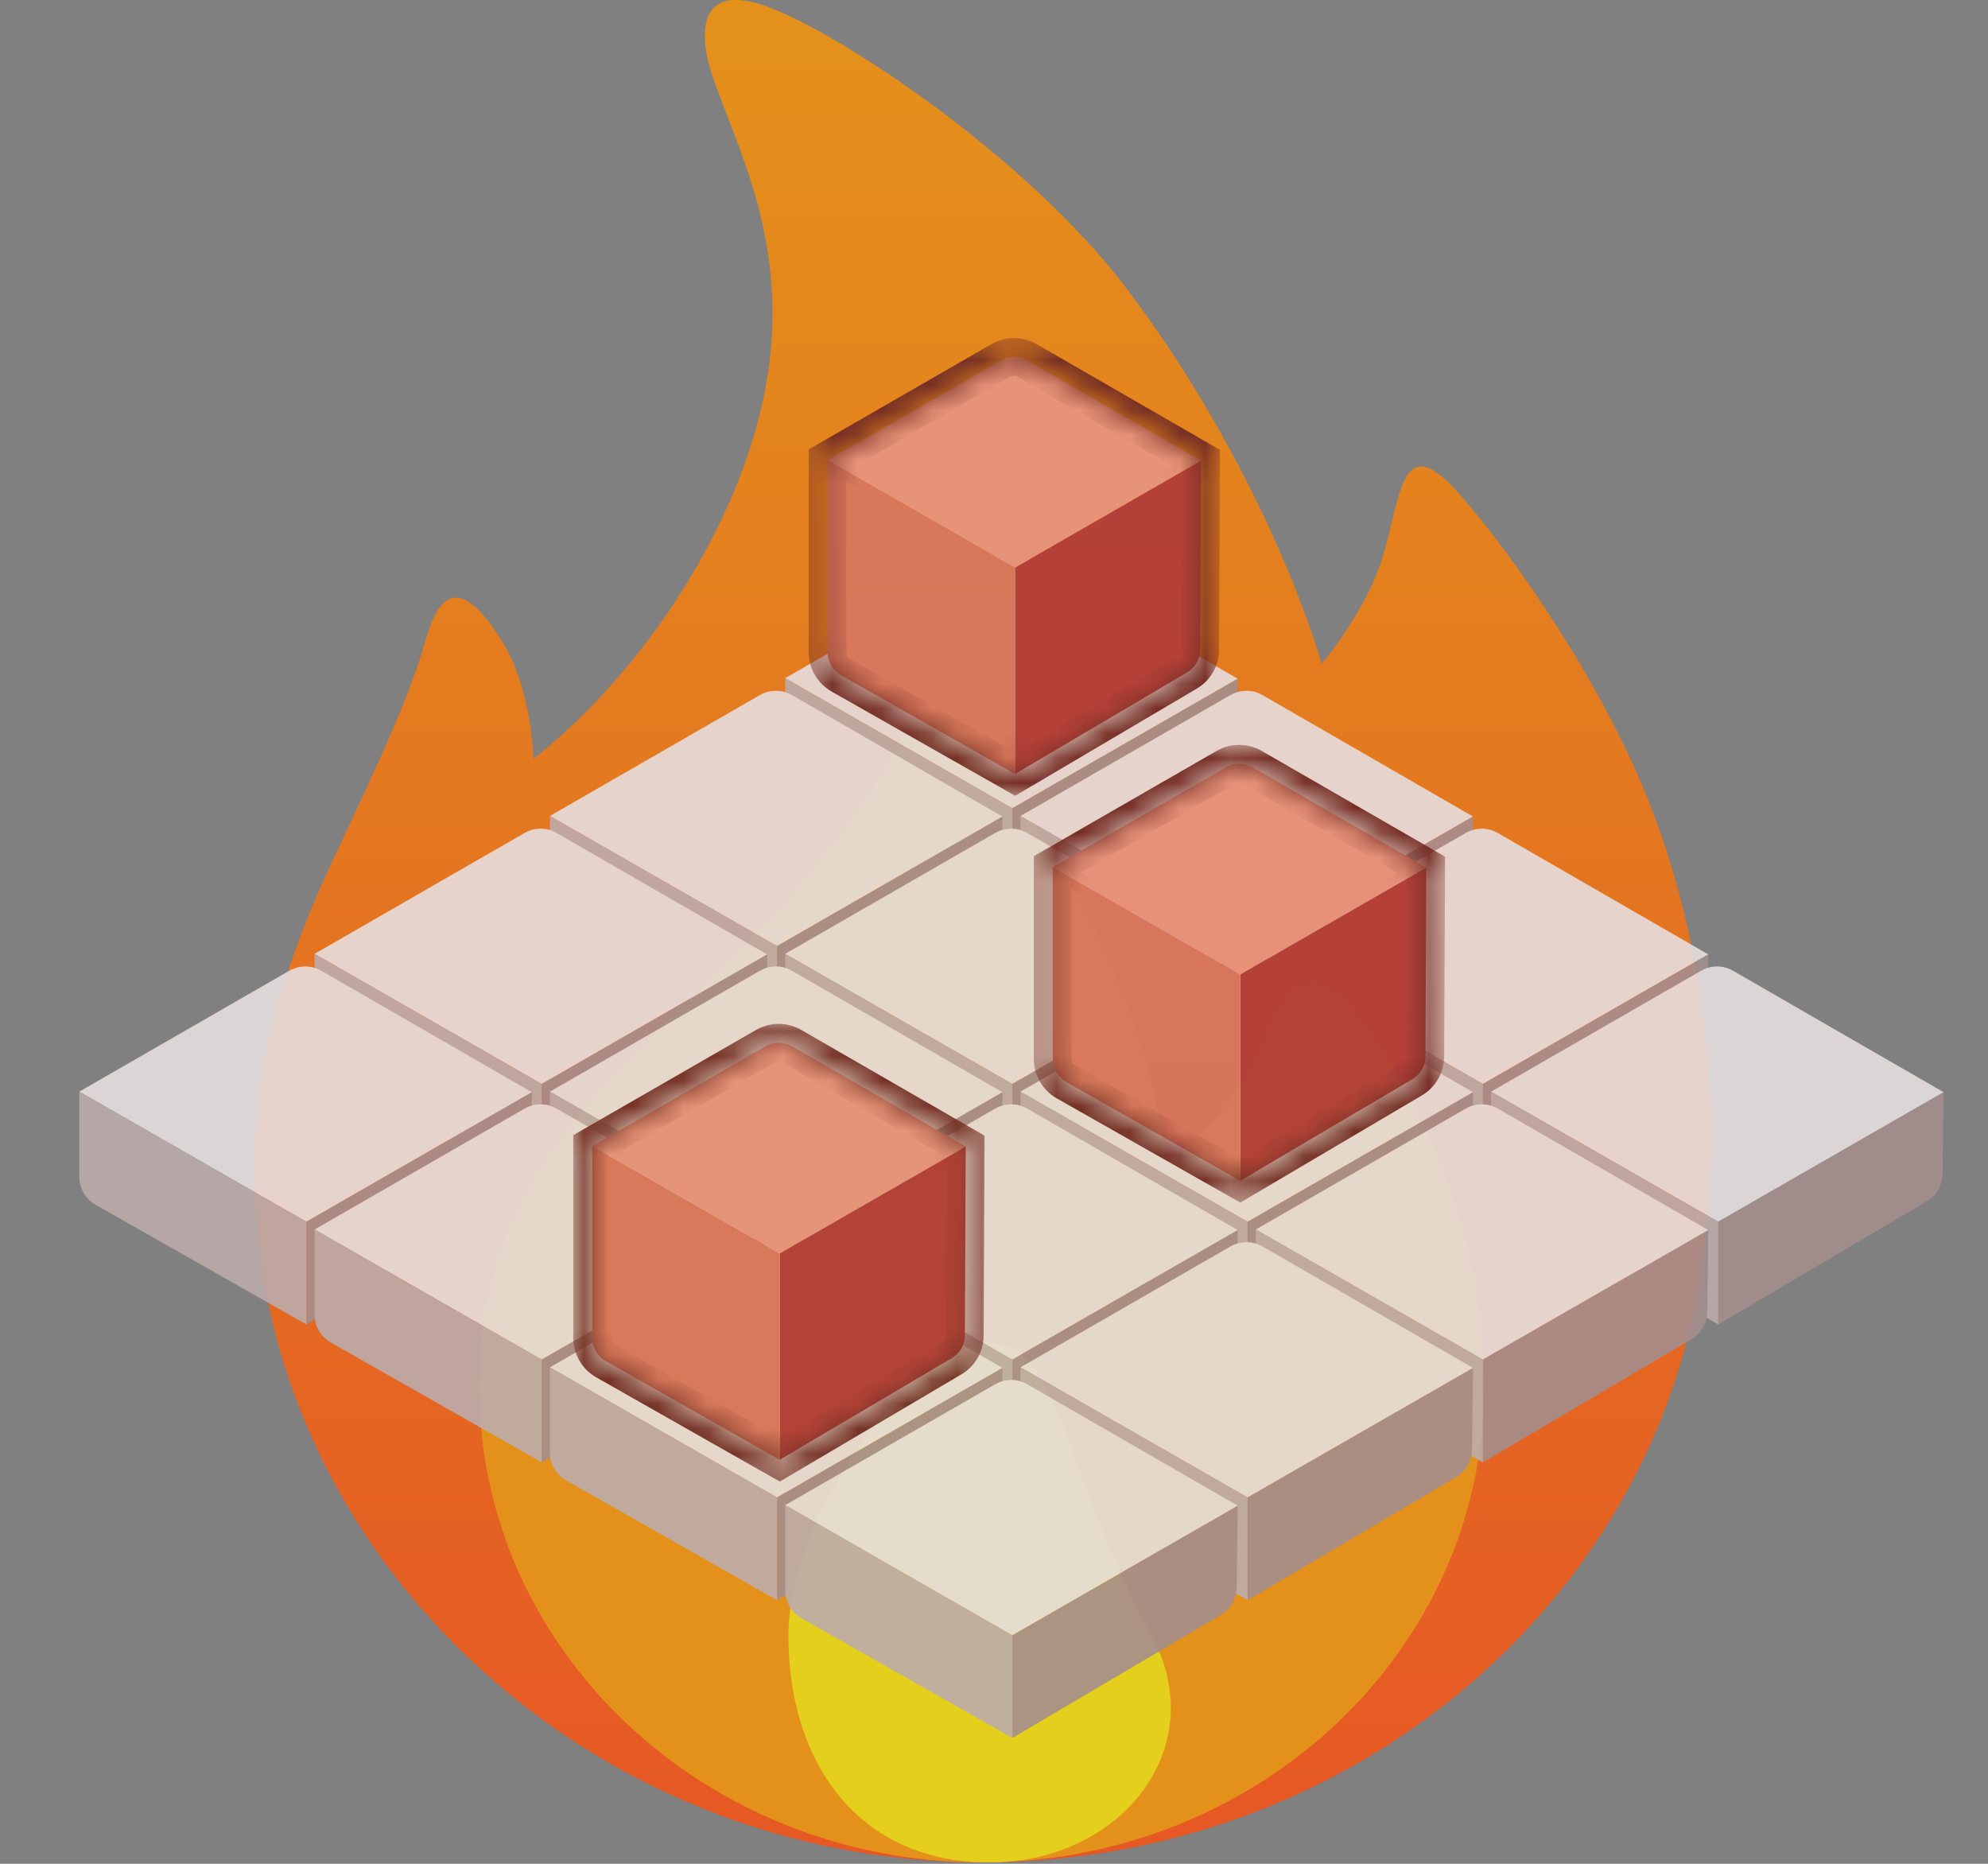 <svg width="80" height="75" viewBox="0 0 80 75" fill="none" xmlns="http://www.w3.org/2000/svg">
<rect x="0" y="0" width="80" height="75" fill="#808080" stroke="none"/>
<g style="mix-blend-mode:plus-lighter" opacity="0.8">
<g clip-path="url(#clip0_8470_2348)">
<path fill-rule="evenodd" clip-rule="evenodd" d="M68.708 48.473C68.056 63.196 55.232 74.944 39.502 74.944C23.355 74.944 10.266 62.15 10.266 47.297C10.266 45.312 10.228 41.344 13.376 34.65C15.26 30.644 16.441 28.127 17.108 25.826C17.475 24.562 18.187 22.553 20.219 25.826C21.416 27.756 21.463 30.532 21.463 30.532C21.463 30.532 25.919 27.299 28.927 21.121C33.337 12.064 29.819 6.65 28.616 2.885C28.2 1.583 27.939 -0.758 30.794 0.238C33.702 1.253 41.392 6.343 45.412 11.709C51.149 19.366 53.188 26.709 53.188 26.709C53.188 26.709 55.025 24.553 55.676 22.297C56.411 19.75 56.422 17.227 58.786 19.944C61.034 22.529 64.372 27.386 66.251 32.003C69.663 40.388 68.708 48.473 68.708 48.473Z" fill="url(#paint0_linear_8470_2348)"/>
<path fill-rule="evenodd" clip-rule="evenodd" d="M39.502 74.944C28.336 74.944 19.285 66.385 19.285 55.826C19.285 49.455 22 45.587 27.651 40.342C31.268 36.984 34.655 32.859 36.094 30.05C36.377 29.497 37.022 26.615 39.508 29.989C40.812 31.759 42.856 34.905 44.167 37.591C46.427 42.221 46.967 46.709 46.967 46.709C46.967 46.709 49.182 45.474 50.699 42.297C51.188 41.273 52.177 37.396 54.943 41.272C56.971 44.117 59.758 49.231 59.719 55.826C59.719 66.385 50.667 74.944 39.502 74.944Z" fill="#FC9502"/>
<path fill-rule="evenodd" clip-rule="evenodd" d="M39.813 54.062C42.69 54.062 42.69 59.1 46.345 65.827C48.778 70.306 45.139 74.945 39.813 74.945C34.488 74.945 31.727 70.863 31.727 65.827C31.727 60.792 36.936 54.062 39.813 54.062Z" fill="#FCE202"/>
</g>
<g opacity="0.9">
<path d="M31.598 27.29L40.738 32.526L49.809 27.313L41.334 22.424C40.937 22.195 40.447 22.195 40.05 22.423L31.598 27.29Z" fill="#FFF5F5"/>
<path fill-rule="evenodd" clip-rule="evenodd" d="M40.738 32.526V36.659L49.135 31.702C49.525 31.472 49.765 31.054 49.767 30.601L49.809 27.312L40.738 32.526Z" fill="#AD9090"/>
<path d="M40.738 32.525L31.598 27.289V30.72C31.598 31.183 31.846 31.61 32.248 31.838L40.738 36.659V32.525Z" fill="#CAB6B6"/>
<path d="M22.129 32.835L31.269 38.071L40.34 32.858L31.865 27.969C31.468 27.74 30.978 27.74 30.581 27.968L22.129 32.835Z" fill="#FFF5F5"/>
<path fill-rule="evenodd" clip-rule="evenodd" d="M31.27 38.072V42.206L39.666 37.249C40.056 37.019 40.296 36.601 40.298 36.148L40.341 32.859L31.27 38.072Z" fill="#AD9090"/>
<path d="M31.269 38.07L22.129 32.834V36.265C22.129 36.728 22.377 37.155 22.78 37.383L31.269 42.204V38.07Z" fill="#CAB6B6"/>
<path d="M41.066 32.835L50.206 38.071L59.277 32.858L50.803 27.969C50.405 27.74 49.916 27.74 49.518 27.968L41.066 32.835Z" fill="#FFF5F5"/>
<path fill-rule="evenodd" clip-rule="evenodd" d="M50.207 38.072V42.206L58.603 37.249C58.993 37.019 59.233 36.601 59.235 36.148L59.278 32.859L50.207 38.072Z" fill="#AD9090"/>
<path d="M50.206 38.07L41.066 32.834V36.265C41.066 36.728 41.315 37.155 41.717 37.383L50.206 42.204V38.07Z" fill="#CAB6B6"/>
<path d="M31.598 38.383L40.738 43.619L49.809 38.406L41.334 33.518C40.937 33.288 40.447 33.288 40.05 33.517L31.598 38.383Z" fill="#FFF5F5"/>
<path fill-rule="evenodd" clip-rule="evenodd" d="M40.738 43.621V47.755L49.135 42.798C49.525 42.568 49.765 42.15 49.767 41.697L49.809 38.408L40.738 43.621Z" fill="#AD9090"/>
<path d="M40.738 43.619L31.598 38.383V41.814C31.598 42.277 31.846 42.703 32.248 42.932L40.738 47.752V43.619Z" fill="#CAB6B6"/>
<path d="M50.535 38.383L59.675 43.619L68.746 38.406L60.271 33.518C59.874 33.288 59.384 33.288 58.987 33.517L50.535 38.383Z" fill="#FFF5F5"/>
<path fill-rule="evenodd" clip-rule="evenodd" d="M59.676 43.621V47.755L68.072 42.798C68.462 42.568 68.702 42.15 68.704 41.697L68.747 38.408L59.676 43.621Z" fill="#AD9090"/>
<path d="M59.675 43.619L50.535 38.383V41.814C50.535 42.277 50.784 42.703 51.186 42.932L59.675 47.752V43.619Z" fill="#CAB6B6"/>
<path d="M41.066 43.928L50.206 49.164L59.277 43.951L50.803 39.063C50.405 38.833 49.916 38.833 49.518 39.062L41.066 43.928Z" fill="#FFF5F5"/>
<path fill-rule="evenodd" clip-rule="evenodd" d="M50.207 49.166V53.3L58.603 48.343C58.993 48.113 59.233 47.694 59.235 47.242L59.278 43.953L50.207 49.166Z" fill="#AD9090"/>
<path d="M50.206 49.164L41.066 43.928V47.359C41.066 47.822 41.315 48.248 41.717 48.477L50.206 53.297V49.164Z" fill="#CAB6B6"/>
<path d="M60.004 43.928L69.144 49.164L78.215 43.951L69.74 39.063C69.343 38.833 68.853 38.833 68.456 39.062L60.004 43.928Z" fill="#FFF5F5"/>
<path fill-rule="evenodd" clip-rule="evenodd" d="M69.144 49.164V53.298L77.541 48.341C77.931 48.111 78.171 47.693 78.173 47.24L78.216 43.951L69.144 49.164Z" fill="#AD9090"/>
<path d="M69.144 49.164L60.004 43.928V47.359C60.004 47.822 60.252 48.248 60.655 48.477L69.144 53.297V49.164Z" fill="#CAB6B6"/>
<path d="M50.535 49.475L59.675 54.711L68.746 49.498L60.271 44.609C59.874 44.38 59.384 44.38 58.987 44.609L50.535 49.475Z" fill="#FFF5F5"/>
<path fill-rule="evenodd" clip-rule="evenodd" d="M59.676 54.711V58.845L68.072 53.888C68.462 53.658 68.702 53.239 68.704 52.787L68.747 49.498L59.676 54.711Z" fill="#AD9090"/>
<path d="M59.675 54.711L50.535 49.475V52.906C50.535 53.368 50.784 53.795 51.186 54.024L59.675 58.844V54.711Z" fill="#CAB6B6"/>
<path d="M12.66 38.383L21.8 43.619L30.871 38.406L22.396 33.518C21.999 33.288 21.509 33.288 21.112 33.517L12.66 38.383Z" fill="#FFF5F5"/>
<path fill-rule="evenodd" clip-rule="evenodd" d="M21.801 43.621V47.755L30.197 42.798C30.587 42.568 30.827 42.15 30.829 41.697L30.872 38.408L21.801 43.621Z" fill="#AD9090"/>
<path d="M21.8 43.619L12.66 38.383V41.814C12.66 42.277 12.909 42.703 13.311 42.932L21.8 47.752V43.619Z" fill="#CAB6B6"/>
<path d="M3.191 43.928L12.331 49.164L21.402 43.951L12.928 39.063C12.53 38.833 12.041 38.833 11.643 39.062L3.191 43.928Z" fill="#FFF5F5"/>
<path fill-rule="evenodd" clip-rule="evenodd" d="M12.332 49.164V53.298L20.728 48.341C21.118 48.111 21.358 47.693 21.36 47.24L21.403 43.951L12.332 49.164Z" fill="#AD9090"/>
<path d="M12.331 49.164L3.191 43.928V47.359C3.191 47.822 3.44 48.248 3.842 48.477L12.331 53.297V49.164Z" fill="#CAB6B6"/>
<path d="M22.129 43.928L31.269 49.164L40.34 43.951L31.865 39.063C31.468 38.833 30.978 38.833 30.581 39.062L22.129 43.928Z" fill="#FFF5F5"/>
<path fill-rule="evenodd" clip-rule="evenodd" d="M31.27 49.166V53.3L39.666 48.343C40.056 48.113 40.296 47.694 40.298 47.242L40.341 43.953L31.27 49.166Z" fill="#AD9090"/>
<path d="M31.269 49.164L22.129 43.928V47.359C22.129 47.822 22.377 48.248 22.78 48.477L31.269 53.297V49.164Z" fill="#CAB6B6"/>
<path d="M12.66 49.475L21.8 54.711L30.871 49.498L22.396 44.609C21.999 44.38 21.509 44.38 21.112 44.609L12.66 49.475Z" fill="#FFF5F5"/>
<path fill-rule="evenodd" clip-rule="evenodd" d="M21.801 54.711V58.845L30.197 53.888C30.587 53.658 30.827 53.239 30.829 52.787L30.872 49.498L21.801 54.711Z" fill="#AD9090"/>
<path d="M21.8 54.711L12.66 49.475V52.906C12.66 53.368 12.909 53.795 13.311 54.024L21.8 58.844V54.711Z" fill="#CAB6B6"/>
<path d="M31.598 49.475L40.738 54.711L49.809 49.498L41.334 44.609C40.937 44.38 40.447 44.38 40.05 44.609L31.598 49.475Z" fill="#FFF5F5"/>
<path fill-rule="evenodd" clip-rule="evenodd" d="M40.738 54.711V58.845L49.135 53.888C49.525 53.658 49.765 53.239 49.767 52.787L49.809 49.498L40.738 54.711Z" fill="#AD9090"/>
<path d="M40.738 54.711L31.598 49.475V52.906C31.598 53.368 31.846 53.795 32.248 54.024L40.738 58.844V54.711Z" fill="#CAB6B6"/>
<path d="M22.129 55.022L31.269 60.258L40.34 55.045L31.865 50.156C31.468 49.927 30.978 49.927 30.581 50.156L22.129 55.022Z" fill="#FFF5F5"/>
<path fill-rule="evenodd" clip-rule="evenodd" d="M31.27 60.26V64.394L39.666 59.437C40.056 59.207 40.296 58.788 40.298 58.335L40.341 55.047L31.27 60.26Z" fill="#AD9090"/>
<path d="M31.269 60.257L22.129 55.022V58.452C22.129 58.915 22.377 59.342 22.78 59.571L31.269 64.391V60.257Z" fill="#CAB6B6"/>
<path d="M41.066 55.022L50.206 60.258L59.277 55.045L50.803 50.156C50.405 49.927 49.916 49.927 49.518 50.156L41.066 55.022Z" fill="#FFF5F5"/>
<path fill-rule="evenodd" clip-rule="evenodd" d="M50.207 60.26V64.394L58.603 59.437C58.993 59.207 59.233 58.788 59.235 58.335L59.278 55.047L50.207 60.26Z" fill="#AD9090"/>
<path d="M50.206 60.257L41.066 55.022V58.452C41.066 58.915 41.315 59.342 41.717 59.571L50.206 64.391V60.257Z" fill="#CAB6B6"/>
<path d="M31.598 60.567L40.738 65.803L49.809 60.59L41.334 55.701C40.937 55.472 40.447 55.472 40.05 55.701L31.598 60.567Z" fill="#FFF5F5"/>
<path fill-rule="evenodd" clip-rule="evenodd" d="M40.738 65.805V69.938L49.135 64.982C49.525 64.752 49.765 64.333 49.767 63.88L49.809 60.592L40.738 65.805Z" fill="#AD9090"/>
<path d="M40.738 65.802L31.598 60.566V63.997C31.598 64.46 31.846 64.887 32.248 65.116L40.738 69.936V65.802Z" fill="#CAB6B6"/>
<path d="M23.832 46.117L31.377 50.439L38.864 46.136L31.869 42.101C31.541 41.912 31.137 41.912 30.809 42.101L23.832 46.117Z" fill="#FF9982"/>
<path fill-rule="evenodd" clip-rule="evenodd" d="M31.375 50.44V58.743L38.306 54.651C38.628 54.461 38.826 54.116 38.828 53.742L38.863 46.137L31.375 50.44Z" fill="#B92828"/>
<path d="M31.377 50.441L23.832 46.119V53.842C23.832 54.224 24.037 54.577 24.369 54.765L31.377 58.744V50.441Z" fill="#EA7359"/>
<mask id="mask0_8470_2348" style="mask-type:luminance" maskUnits="userSpaceOnUse" x="23" y="41" width="17" height="19">
<path d="M23.07 41.19H39.638V59.653H23.07V41.19ZM23.828 46.118L31.373 50.44L38.861 46.137L31.865 42.102C31.537 41.913 31.133 41.912 30.805 42.101L23.828 46.118ZM31.373 50.44V58.743L38.304 54.652C38.626 54.462 38.824 54.116 38.826 53.742L38.861 46.137L31.373 50.44ZM31.373 50.44L23.828 46.118V53.841C23.828 54.223 24.034 54.575 24.366 54.764L31.373 58.743V50.44Z" fill="white"/>
</mask>
<g mask="url(#mask0_8470_2348)">
<path d="M31.335 41.796L31.525 41.467L31.335 41.358L31.146 41.467L31.335 41.796ZM23.829 54.459H23.449V54.679L23.641 54.788L23.829 54.459ZM38.823 54.345L39.016 54.671L39.201 54.562L39.202 54.347L38.823 54.345ZM23.64 46.447L31.185 50.769L31.562 50.111L24.017 45.789L23.64 46.447ZM31.562 50.769L39.05 46.465L38.672 45.808L31.184 50.111L31.562 50.769ZM31.752 58.743V50.44H30.994V58.743H31.752ZM31.146 41.467L30.616 41.773L30.994 42.43L31.524 42.124L31.146 41.467ZM23.449 53.841V54.459H24.208V53.841H23.449ZM23.641 54.788L24.179 55.093L24.553 54.434L24.016 54.129L23.641 54.788ZM38.63 54.018L38.111 54.325L38.497 54.978L39.016 54.671L38.63 54.018ZM38.447 53.74L38.444 54.343L39.202 54.347L39.205 53.744L38.447 53.74ZM32.055 41.773L31.525 41.467L31.146 42.124L31.676 42.43L32.055 41.773ZM23.829 46.118L23.45 45.461L23.07 45.679V46.118H23.829ZM38.861 46.137L39.619 46.14L39.621 45.7L39.24 45.48L38.861 46.137ZM31.373 58.743L30.999 59.402L31.381 59.619L31.759 59.396L31.373 58.743ZM31.486 42.758L38.482 46.794L39.24 45.48L32.244 41.445L31.486 42.758ZM38.103 46.133L38.068 53.739L39.584 53.746L39.619 46.14L38.103 46.133ZM38.068 53.739C38.067 53.845 38.011 53.944 37.919 53.998L38.689 55.304C39.241 54.978 39.581 54.386 39.584 53.746L38.068 53.739ZM37.919 53.998L30.988 58.09L31.759 59.396L38.689 55.304L37.919 53.998ZM31.748 58.083L24.74 54.104L23.991 55.423L30.999 59.402L31.748 58.083ZM24.74 54.104C24.645 54.05 24.587 53.95 24.587 53.841H23.07C23.07 54.495 23.422 55.1 23.991 55.423L24.74 54.104ZM24.587 53.841V46.118H23.07V53.841H24.587ZM24.207 46.775L31.183 42.758L30.427 41.444L23.45 45.461L24.207 46.775ZM31.183 42.758C31.277 42.704 31.393 42.704 31.486 42.758L32.244 41.445C31.682 41.12 30.989 41.12 30.427 41.444L31.183 42.758Z" fill="#620D0D"/>
</g>
<path d="M33.301 18.522L40.845 22.844L48.333 18.541L41.337 14.505C41.009 14.316 40.605 14.316 40.277 14.505L33.301 18.522Z" fill="#FF9982"/>
<path fill-rule="evenodd" clip-rule="evenodd" d="M40.844 22.844V31.147L47.775 27.056C48.096 26.866 48.295 26.52 48.296 26.146L48.331 18.541L40.844 22.844Z" fill="#B92828"/>
<path d="M40.845 22.843L33.301 18.521V26.244C33.301 26.626 33.506 26.979 33.838 27.168L40.845 31.146V22.843Z" fill="#EA7359"/>
<mask id="mask1_8470_2348" style="mask-type:luminance" maskUnits="userSpaceOnUse" x="32" y="13" width="18" height="20">
<path d="M32.543 13.594H49.111V32.057H32.543V13.594ZM33.301 18.522L40.846 22.845L48.334 18.541L41.338 14.506C41.01 14.317 40.606 14.317 40.278 14.506L33.301 18.522ZM40.846 22.845V31.147L47.777 27.056C48.099 26.866 48.297 26.52 48.298 26.147L48.334 18.541L40.846 22.845ZM40.846 22.845L33.301 18.522V26.245C33.301 26.627 33.506 26.98 33.839 27.168L40.846 31.147V22.845Z" fill="white"/>
</mask>
<g mask="url(#mask1_8470_2348)">
<path d="M40.808 14.2L40.997 13.872L40.808 13.762L40.619 13.871L40.808 14.2ZM33.301 26.863H32.922V27.084L33.114 27.193L33.301 26.863ZM48.296 26.749L48.489 27.076L48.674 26.966L48.675 26.751L48.296 26.749ZM33.113 18.851L40.657 23.173L41.034 22.515L33.49 18.193L33.113 18.851ZM41.035 23.173L48.523 18.87L48.145 18.212L40.657 22.515L41.035 23.173ZM41.225 31.147V22.844H40.467V31.147H41.225ZM40.619 13.871L40.089 14.177L40.467 14.834L40.997 14.529L40.619 13.871ZM32.922 26.245V26.863H33.68V26.245H32.922ZM33.114 27.193L33.651 27.498L34.026 26.838L33.488 26.533L33.114 27.193ZM48.103 26.423L47.584 26.729L47.969 27.382L48.489 27.076L48.103 26.423ZM47.919 26.145L47.917 26.747L48.675 26.751L48.678 26.148L47.919 26.145ZM41.527 14.177L40.997 13.872L40.618 14.528L41.148 14.834L41.527 14.177ZM33.301 18.522L32.923 17.865L32.543 18.084V18.522H33.301ZM48.334 18.541L49.092 18.545L49.094 18.104L48.712 17.884L48.334 18.541ZM40.846 31.147L40.471 31.806L40.853 32.023L41.231 31.8L40.846 31.147ZM40.959 15.163L47.955 19.198L48.712 17.884L41.717 13.849L40.959 15.163ZM47.575 18.538L47.54 26.143L49.057 26.15L49.092 18.545L47.575 18.538ZM47.54 26.143C47.54 26.25 47.483 26.348 47.391 26.403L48.162 27.709C48.714 27.383 49.054 26.791 49.057 26.15L47.54 26.143ZM47.391 26.403L40.46 30.494L41.231 31.8L48.162 27.709L47.391 26.403ZM41.22 30.488L34.213 26.509L33.464 27.827L40.471 31.806L41.22 30.488ZM34.213 26.509C34.118 26.455 34.059 26.354 34.059 26.245H32.543C32.543 26.9 32.895 27.504 33.464 27.827L34.213 26.509ZM34.059 26.245V18.522H32.543V26.245H34.059ZM33.68 19.179L40.656 15.162L39.899 13.848L32.923 17.865L33.68 19.179ZM40.656 15.162C40.75 15.108 40.865 15.108 40.959 15.163L41.717 13.849C41.154 13.525 40.462 13.524 39.899 13.848L40.656 15.162Z" fill="#620D0D"/>
</g>
<path d="M42.363 34.891L49.908 39.213L57.396 34.91L50.4 30.874C50.072 30.685 49.668 30.685 49.34 30.874L42.363 34.891Z" fill="#FF9982"/>
<path fill-rule="evenodd" clip-rule="evenodd" d="M49.91 39.213V47.516L56.841 43.425C57.163 43.235 57.361 42.889 57.363 42.516L57.398 34.91L49.91 39.213Z" fill="#B92828"/>
<path d="M49.908 39.213L42.363 34.891V42.614C42.363 42.995 42.569 43.348 42.901 43.537L49.908 47.516V39.213Z" fill="#EA7359"/>
<mask id="mask2_8470_2348" style="mask-type:luminance" maskUnits="userSpaceOnUse" x="41" y="29" width="18" height="20">
<path d="M41.602 29.963H58.169V48.426H41.602V29.963ZM42.36 34.892L49.904 39.214L57.392 34.91L50.396 30.875C50.068 30.686 49.664 30.686 49.336 30.875L42.36 34.892ZM49.904 39.214V47.517L56.835 43.425C57.157 43.235 57.355 42.89 57.357 42.516L57.392 34.91L49.904 39.214ZM49.904 39.214L42.36 34.892V42.614C42.36 42.996 42.565 43.349 42.897 43.538L49.904 47.517V39.214Z" fill="white"/>
</mask>
<g mask="url(#mask2_8470_2348)">
<path d="M49.867 30.569L50.056 30.241L49.867 30.132L49.677 30.241L49.867 30.569ZM42.36 43.232H41.981V43.453L42.173 43.562L42.36 43.232ZM57.354 43.118L57.547 43.445L57.733 43.335L57.733 43.12L57.354 43.118ZM42.171 35.22L49.716 39.542L50.093 38.884L42.548 34.562L42.171 35.22ZM50.093 39.542L57.581 35.239L57.203 34.581L49.715 38.885L50.093 39.542ZM50.284 47.516V39.213H49.525V47.516H50.284ZM49.677 30.241L49.147 30.546L49.526 31.203L50.056 30.898L49.677 30.241ZM41.981 42.614V43.232H42.739V42.614H41.981ZM42.173 43.562L42.71 43.867L43.084 43.208L42.547 42.902L42.173 43.562ZM57.162 42.792L56.642 43.098L57.028 43.751L57.547 43.445L57.162 42.792ZM56.978 42.514L56.975 43.117L57.733 43.12L57.736 42.517L56.978 42.514ZM50.586 30.547L50.056 30.241L49.677 30.898L50.207 31.203L50.586 30.547ZM42.36 34.891L41.981 34.234L41.602 34.453V34.891H42.36ZM57.392 34.91L58.151 34.914L58.153 34.473L57.771 34.253L57.392 34.91ZM49.904 47.516L49.53 48.176L49.912 48.392L50.29 48.169L49.904 47.516ZM50.018 31.532L57.013 35.567L57.771 34.253L50.775 30.218L50.018 31.532ZM56.634 34.907L56.599 42.512L58.115 42.519L58.151 34.914L56.634 34.907ZM56.599 42.512C56.598 42.619 56.542 42.718 56.45 42.772L57.221 44.078C57.773 43.752 58.112 43.16 58.115 42.519L56.599 42.512ZM56.45 42.772L49.519 46.863L50.29 48.169L57.221 44.078L56.45 42.772ZM50.279 46.857L43.272 42.878L42.523 44.197L49.53 48.176L50.279 46.857ZM43.272 42.878C43.177 42.824 43.118 42.723 43.118 42.614H41.602C41.602 43.269 41.953 43.873 42.523 44.197L43.272 42.878ZM43.118 42.614V34.891H41.602V42.614H43.118ZM42.738 35.548L49.715 31.532L48.958 30.217L41.981 34.234L42.738 35.548ZM49.715 31.532C49.809 31.478 49.924 31.478 50.018 31.532L50.775 30.218C50.213 29.894 49.521 29.893 48.958 30.217L49.715 31.532Z" fill="#620D0D"/>
</g>
</g>
</g>
<defs>
<linearGradient id="paint0_linear_8470_2348" x1="39.546" y1="74.999" x2="39.546" y2="0.055" gradientUnits="userSpaceOnUse">
<stop stop-color="#FF4C0D"/>
<stop offset="1" stop-color="#FC9502"/>
</linearGradient>
<clipPath id="clip0_8470_2348">
<rect width="79.312" height="75" fill="white"/>
</clipPath>
</defs>
</svg>
